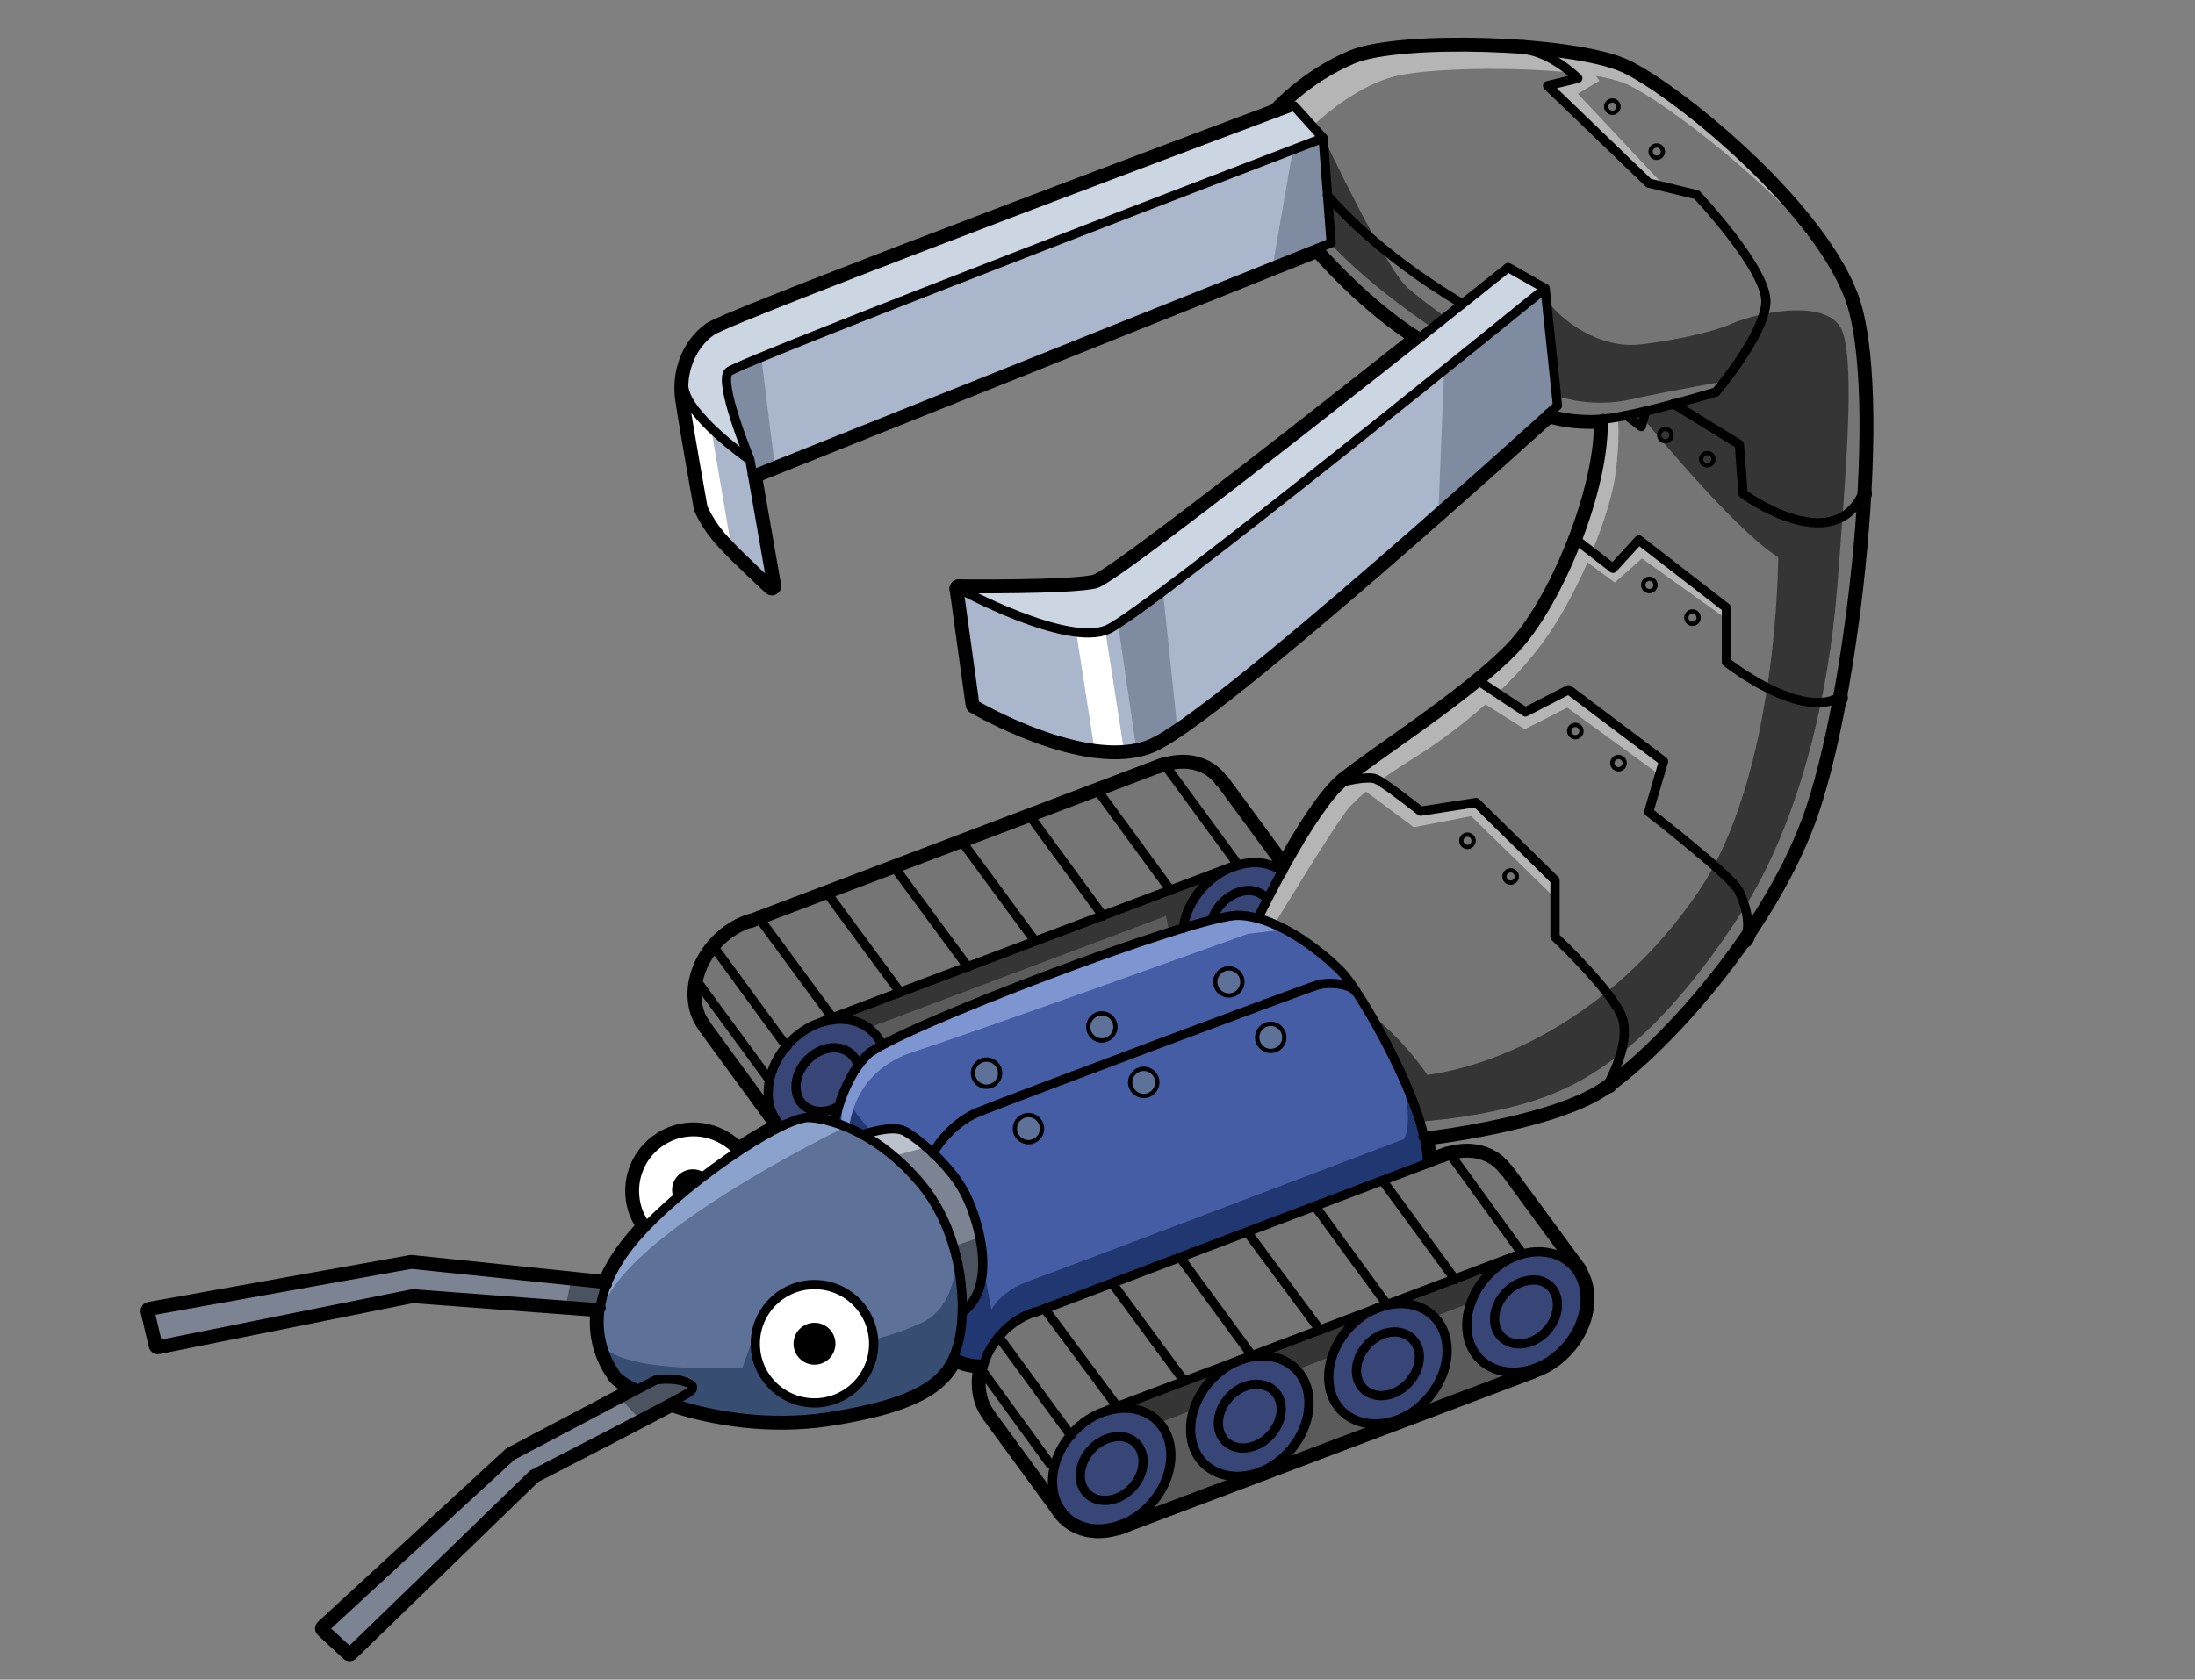 <svg version="1.1" id="ハサミムシ" xmlns="http://www.w3.org/2000/svg" x="0" y="0" viewBox="0 0 356 272.5" xml:space="preserve"><rect x="0" y="0" width="356" height="272.5" fill="#808080" stroke="none"/><style>.st0{fill:none;stroke:#000;stroke-width:3;stroke-linecap:round;stroke-linejoin:round;stroke-miterlimit:10}.st1{fill:#5b5b5b}.st2{fill:#353535}.st3{fill:#374577}.st4{fill:#757575}.st5{fill:#b5b5b5}.st7{fill:#203772}.st9{fill:#5e7199}.st10{fill:#7c8393}.st11{fill:#4c5360}.st13{fill:#fff}.st16{fill:#aab6cc}.st17{fill:#7f8ba0}.st18{fill:#ccd5e2}.st19,.st20{fill:none;stroke:#000;stroke-width:1.5;stroke-linecap:round;stroke-linejoin:round;stroke-miterlimit:10}.st20{stroke-width:.7}</style><g id="レイヤー_99のコピー"><g id="レイヤー_100のコピー"><circle class="st0" cx="132.1" cy="218" r="9.6"/><path class="st0" d="M189.9 236.1c0 5.3-4.3 10.6-9.6 11.7-5.3 1.2-9.6-2.1-9.6-7.4 0-5.3 4.3-10.6 9.6-11.7 5.3-1.2 9.6 2.1 9.6 7.4z"/><path class="st0" d="M185.4 237.1c0 2.8-2.3 5.6-5.1 6.2-2.8.6-5.1-1.1-5.1-3.9s2.3-5.6 5.1-6.2c2.8-.7 5.1 1.1 5.1 3.9zM257.1 210.7c0 5.3-4.3 10.6-9.6 11.7s-9.6-2.1-9.6-7.4 4.3-10.6 9.6-11.7 9.6 2.1 9.6 7.4z"/><path class="st0" d="M252.6 211.7c0 2.8-2.3 5.6-5.1 6.2-2.8.6-5.1-1.1-5.1-3.9s2.3-5.6 5.1-6.2c2.9-.7 5.1 1.1 5.1 3.9zM234.7 219.1c0 5.3-4.3 10.6-9.6 11.7s-9.6-2.1-9.6-7.4c0-5.3 4.3-10.6 9.6-11.7s9.6 2.1 9.6 7.4z"/><path class="st0" d="M230.2 220.1c0 2.8-2.3 5.6-5.1 6.2-2.8.6-5.1-1.1-5.1-3.9s2.3-5.6 5.1-6.2c2.8-.6 5.1 1.2 5.1 3.9zM212.3 227.6c0 5.3-4.3 10.6-9.6 11.7s-9.6-2.1-9.6-7.4c0-5.3 4.3-10.6 9.6-11.7s9.6 2.1 9.6 7.4z"/><path class="st0" d="M207.8 228.6c0 2.8-2.3 5.6-5.1 6.2-2.8.6-5.1-1.1-5.1-3.9s2.3-5.6 5.1-6.2c2.8-.6 5.1 1.1 5.1 3.9zM104.6 198.6c-1.1-1.5-1.7-3.4-1.7-5.4 0-5.3 4.3-9.6 9.6-9.6 2.6 0 5 1.1 6.8 2.8M246.5 203.5l-66.9 25.3M248.5 222.2l-67 25.3M160.7 229.4c-1-1.3-1.6-3-1.6-5 0-5.1 3.9-10.1 8.9-11.6M233.9 187.9c.6-.3 1.3-.5 1.9-.6 3.5-.8 6.6.4 8.2 2.8M234.8 187.5l-66.9 25.4M172.3 245.3l-11.7-16M170.3 237.5l-10.9-15M173.7 232.9l-11.7-16M181.2 228.2l-11.8-15.9M192.1 224.1l-11.7-15.9M203.1 220l-11.7-16M214.1 215.8l-11.8-15.9M225 211.7l-11.7-16M236 207.6l-11.7-16M246.9 203.4l-11.6-16M244.1 190.1l11.9 16.2M126.5 182.6c-1.2-1.3-1.9-3.2-1.9-5.3 0-5.3 4.3-10.6 9.6-11.7 3.9-.9 7.2.7 8.7 3.6"/><path class="st0" d="M135.6 179.7c-.4.2-.9.4-1.4.5-2.8.6-5.1-1.1-5.1-3.9s2.3-5.6 5.1-6.2c2.3-.5 4.2.6 4.9 2.5M191.9 150.6c.6-4.8 4.6-9.3 9.5-10.4 2.6-.6 4.9-.1 6.6 1.2"/><path class="st0" d="M196.7 148.9c.7-2 2.6-3.8 4.7-4.3 1.6-.4 3 .1 3.9 1M200.4 140.4l-66.9 25.3M114.6 166.3c-1-1.3-1.6-3-1.6-5 0-5.1 3.9-10.1 8.9-11.6M187.8 124.8c.6-.3 1.3-.5 1.9-.6 3.5-.8 6.6.4 8.2 2.8M188.7 124.4l-66.9 25.4M126.2 182.2l-11.7-16M124.5 174.8l-11.3-15.4M127.6 169.8l-11.7-16M135 165.1l-11.7-15.9M146 161l-11.7-15.9M157 156.9l-11.8-16M167.9 152.7l-11.7-15.9M178.9 148.6l-11.7-16M189.9 144.5l-11.7-16M200.8 140.3l-11.7-16M198 127l10 13.6M109.3 227.7c6.5 2.1 15.5 3.6 24.9 2.2 16.8-2.6 20.1-6.7 21.4-12.8 1.3-6.1.2-17.3-6.2-25-6.4-7.7-13.7-10.5-18.1-10.8-4.4-.3-21.8 11.6-28.9 20.4-7.1 8.8-6 16.3-2.5 21.3.4.6 1.5 1.4 3.2 2.2"/><path class="st0" d="M106.3 223.9c3-.6 7.9.5 5.3 2.1-2.6 1.6-25.2 13.2-25.2 13.2L56.7 268l-4.1-3.8 30.4-28 23.3-12.3zM97.5 212.2l-30.6-2.3-41.3 8.3-1.3-5.5 42.4-7.6 31.8 3.3M139.9 184.1s4.7-1.7 6.8-.6 7.7 5.7 10 10.5 4.9 14.7-.5 18.8M135.4 181.7c.5-2.2 2.1-7.5 5.3-10.6 4.1-4 53.5-22.8 60.2-22.6 6.7.2 14.1 6.5 16.8 9.3 2.7 2.8 14 21.8 13.8 31M154.7 220.1s1.7 1.3 4.8 1.2"/><path class="st0" d="M151.3 187.1s2.5-4.7 7.4-6.7 52.9-20 55-20.6c2.1-.6 5.4-.1 6.1 1M250.6 46.8l2 19s-55.7 50.7-66.1 54.9c-10.4 4.2-28.4-6.4-28.4-6.4l-2.6-18.8s18.2.2 22.2-.8 66.9-51.3 66.9-51.3l6 3.4z"/><path class="st0" d="M250.6 46.8s-64.3 52.3-70.9 55.3c-6.6 3-24.2-6.6-24.2-6.6M214.6 22.4s-94.7 36.3-96.4 37.9c-1.8 1.6 3.4 14.2 3.4 14.2l3.6 20.6s-5-4.6-7.6-7.4c-2.6-2.8-3.6-5.4-3.6-5.4s-2.4-13.4-3-17.6c-.6-4.2 1-8.6 4.4-11 3.4-2.4 94.5-36.5 94.5-36.5l4.7 5.2 1.3 17L122 77M110.9 62.8c.5 4.7 10.7 11.8 10.7 11.8M213.8 40.3s7.9 9.2 16.6 14.5"/><path class="st0" d="M251.1 67.1s3.6 1.3 8.8.9c5.2-.4 18.4-4.4 18.4-4.4s7.8-9.2 8.1-14.5-11.2-17.5-11.2-17.5l-7.8-1.9L251 13.9l4.9-1.2s-4.4-4.4-9-4.7"/><path class="st0" d="M204 149s8.6-17.8 14-22.2c5.4-4.4 20-13.6 27.4-21.2s15-26.6 14.6-37.7"/><path class="st0" d="M207 18.3s4.8-5.5 12.4-8.7 35.4-2.4 43.9 1.4c7.6 3.4 30.6 21.8 36.5 36.9 6 15.2.4 65.7-6.8 85.1-7.2 19.4-24.8 37.9-33.3 43.5-8.6 5.6-28.9 7.9-28.9 7.9"/><path class="st0" d="M260.8 175.9s3.6-6.3 2.4-10.5c-1.2-4.2-11-13.4-11-13.4v-9.2l-12.8-12.6-9 1.4s-5.8-4.6-7.2-5.2c-1.4-.6-5.2.4-5.2.4M240 110.6l7.4 4.9 7-3.6 15.4 11.6-2.4 8.2s13.4 10.4 14.6 12.8c1.2 2.4 2.1 6 .9 7.8M255.8 87.7l5.8 4.5 4.2-4.6 14.2 11v8.8s11.7 9.3 18.2 5.8M271.4 65.5l10.7 6.6.6 8s14.4 10.6 19.4 0M266.9 66.7l-.7 2.5-2.4-1.8M215.3 31.7s7.3 9 21.9 17.6"/></g><g id="レイヤー_101のコピー"><circle class="st0" cx="166.8" cy="183.1" r="2.2"/><circle class="st0" cx="185.5" cy="175.6" r="2.2"/><circle class="st0" cx="206.1" cy="168.3" r="2.2"/><circle class="st0" cx="160" cy="174.1" r="2.2"/><circle class="st0" cx="178.7" cy="166.6" r="2.2"/><circle class="st0" cx="199.3" cy="159.3" r="2.2"/><circle class="st0" cx="238" cy="136.4" r="1"/><circle class="st0" cx="245" cy="142.2" r="1"/><circle class="st0" cx="255.5" cy="118.6" r="1"/><circle class="st0" cx="262.5" cy="123.8" r="1"/><circle class="st0" cx="267.5" cy="94.9" r="1"/><circle class="st0" cx="274.5" cy="100.2" r="1"/><circle class="st0" cx="276.9" cy="74.5" r="1"/><circle class="st0" cx="268.7" cy="24.6" r="1"/><circle class="st0" cx="261.5" cy="17.3" r="1"/><circle class="st0" cx="270.1" cy="70.6" r="1"/></g></g><g id="レイヤー_413"><g id="レイヤー_414"><g id="レイヤー_415"><path class="st1" d="M145.6 173.6l-14.8-10 69.5-26.1-3.6 16.3z"/><path class="st2" d="M190.1 153.4l-1-4.8-50.5 19-3.5-2.3 37.8-18.1 20.8-8.2 5-.6-.2 5.2-5.8 9.6z"/></g><g id="レイヤー_416"><path class="st3" d="M191.5 153.4s1-10.2 7.2-12.4c6.2-2.2 11.6.8 11.6.8l-4 9.2-14.8 2.4zM145.4 171.2s-2.3-4.2-8-5.6-9.1 1.2-10.8 2.9c-1.6 1.7-3.1 5-3.1 5l1.7 7 2.6 3.9 8.6.2 9-13.4z"/></g><path class="st4" d="M208.2 141s-2.4-2.8-9.5 0c-7.2 2.8-67.1 25.6-67.1 25.6s-6.2 2-6.4 7.4c-.2 5.4 1.6 8.8 1.6 8.8l-12.7-17.2s-3.2-4.3.7-10.5c4-6.1 11.2-7 11.2-7l63.7-24s4.8-1.9 8.7 3.5c4 5.4 9.8 13.4 9.8 13.4z" id="レイヤー_417"/></g><g id="レイヤー_429"><path class="st4" d="M229 184.3s15.8-1.2 23-4.3c7.1-3.1 11.6-4 21.7-16.2s17.8-23.3 20.6-34.3 6.1-23.6 7.1-40 2.1-34.3-2.4-43.5-25.7-31.4-35-34.7c-9.3-3.3-34.7-5.7-43.4-2.1s-14.6 8-12.9 12.7 5.2 17.5 5.2 17.5 10.3 11.8 20.7 16.8c10.4 5 15.4 10.3 15.4 10.3s4.3 2.7 10.8 2.1c0 0 .6 9.3-6.1 23.8s-14.6 19.3-22.5 25c-7.9 5.6-13.6 8.9-16.8 13.7-3.2 4.8-11 17.5-11.5 21.6-.4 3.9 26.1 31.6 26.1 31.6z"/><path class="st2" d="M226.9 182.2s15.4-.5 26-5.2c10.6-4.6 20.2-14.5 29.5-28.9 9.3-14.4 14.2-34.9 15.6-53.2s2.8-35 .9-40.9-13.9-3.3-18-1.5c-4 1.8-12 3.1-15.1 3.4-6 .6-12.4-3.3-15.7-8.2l-.6 11.3 3.6 5.4s5.1 1.8 11.4.4 15.6-3 15.6-3l-1.6 1.6-12.7 3.6s15.1 18.7 22.6 23.4c0 0 0 35.2-12.9 54.2s-30.7 27.9-44 29.8c0 0-5.2-8.2-14.8-13.8l10.2 21.6zM215 23s9.7 20.5 13.3 23.7c3.6 3.1 8.8 6.6 8.8 6.6l-1.9 1.8s-12.4-7.8-19.8-16c-7.2-8.3-.4-16.1-.4-16.1z"/><path class="st5" d="M206.6 150.1s10.5-17.4 12.4-19.3c1.9-1.9 3.5-3.6 10.6-8 7-4.4 15.6-11.4 21.3-19.5C256.6 95.1 261.2 83 262 77c.8-6 .4-9.1.4-9.1l-2.5.7s-.2 12.7-4.9 22.1c-4.7 9.4-7.5 14.4-18.5 22.5-11 8.2-16.9 11.2-20.3 15.7-3.4 4.5-13 21.6-13 21.6l3.4-.4z"/><path class="st5" d="M220.7 127.8l8.6 6.4 9.3-1.8 13 12.7.5-2.1-12.7-12.7-9 1.1-7.8-5zM239.7 113.5l7.6 4.8 6.9-3.5 15.1 11 .3-2.3-15.6-11.2-6.5 3.2-5.7-3.6zM256.3 90.4l5.6 4.1 4.4-3.9 13.4 9.6.2-2.1L266 88l-4.5 3.7-4.4-2.9zM211.4 21.9s7.7-8.3 16.1-9.8c8.4-1.5 29.7-1.3 36.2 1.5 6.4 2.8 26.1 18.1 33.3 28.9 0 0-10-14.8-22-23.9-12-9-15.8-10.5-30.6-10.8-14.8-.3-21.6.3-26.4 2.4-4.7 2.1-9.4 6.6-10.2 8.3-.8 1.6 3.6 3.4 3.6 3.4z"/><path class="st5" d="M257.6 10.5l1.8 2.6-3.5 2.1 13.7 14.6-2.1-.1L251.2 14l4.5-1.6-2.6-1.9z"/></g><g id="レイヤー_422"><path d="M231.4 191.5s1.3-6.6-3.8-16.6c-5.1-10-8.3-16.8-13.3-20.2-4.9-3.4-10.6-7.6-15.1-6.2-4.5 1.3-22.9 6.9-31.3 10.5-8.4 3.6-25 9.7-27.4 12.4s-5.9 7.4-4.1 13.1c1.8 5.7 15.5 36 15.5 36s6.3 1.6 10.6.9c4.3-.7 68.9-29.9 68.9-29.9z" fill="#445da5"/><path class="st7" d="M158.9 202.6l1.9 9.9s1.3-3 6.4-4.8 60.5-22.9 60.5-22.9 1.8-2.4-.6-10.9c0 0 4.9 9.7 4.2 17.7-.7 7.9-68 31.3-68 31.3s-10-2.7-12.3-3.9-.2-12.3-.2-12.3l8.1-4.1zM137 178s3.6 5.4 6.7 7.9-.6 4.3-.6 4.3l-6.8-5.7c.1.1-.6-2.5.7-6.5z"/><path d="M208.2 150.8s-4.6-3.6-9-2.2c-4.4 1.3-53.3 17.2-57.3 21.8-4 4.6-5.7 7.2-5.5 14.2l1.2 1s-1-11.1 10.4-14.9c11.4-3.7 54.4-19.2 54.4-19.2l5.8-.7z" fill="#7d95d1"/></g><g id="レイヤー_428"><circle class="st9" cx="166.8" cy="183.1" r="2.2"/><circle class="st9" cx="185.5" cy="175.6" r="2.2"/><circle class="st9" cx="206.1" cy="168.3" r="2.2"/><circle class="st9" cx="160" cy="174.1" r="2.2"/><circle class="st9" cx="178.7" cy="166.6" r="2.2"/><circle class="st9" cx="199.3" cy="159.3" r="2.2"/></g><g id="レイヤー_423"><path class="st10" d="M137.9 184.5s5.5-1.5 8.7-1c3.1.4 9.1 7.2 11.4 12.3 2.2 5.1 2.4 13.6-.7 16.2-3.1 2.5-4.6 2.7-4.6 2.7l-14.8-30.2z"/><path class="st11" d="M158.7 200.8l-6.1 2.1 1.9 10.9s5.2-3 5.2-7.2c-.1-4.1-1-5.8-1-5.8z"/><path d="M139.3 184.1s6.5-1.5 8.3-.4c1.8 1.1 2.3 2.5 2.3 2.5l-8.2 2.2-2.4-4.3z" fill="#bcc2cc"/></g><circle class="st13" cx="112.9" cy="193.8" r="10" id="レイヤー_427"/><g id="レイヤー_426"><path class="st10" d="M101.5 208.7l-34.8-3.6-42.4 7.6 1.2 5.1 41.4-8 33.1 3.1z"/><path class="st11" d="M92.6 207.8l-.9 4.3 11.2.7 1-4.4z"/></g><g id="レイヤー_424"><path class="st9" d="M150.8 224.8c4.9-2.6 8.5-11.7 3-24.9s-15.4-17.5-19.2-18.1c-3.7-.6-7.7.1-13.8 4.5-6.1 4.3-21.4 14.3-23 24.4-1.6 10.2 2.9 15.8 13.8 17.7s24 4.5 39.2-3.6z"/><path d="M155 205.3s-.3 6.9-5.5 9.3-9.6 3.1-9.6 3.1l-17.4-1.6-2.1 5.8s-18.2 1-22.4-3.3c0 0 .8 4.3 5.3 6.9 4.6 2.6 18 6.8 33.1 4.2 15.1-2.6 17.8-7.4 19.3-12.6 1.5-5.2-.7-11.8-.7-11.8z" fill="#384d72"/><path d="M136.6 183.1s-35.7 17.2-39 29.6c0 0-.8-7.1 9.9-16.3s20.5-15.7 24.4-14.9c3.8.9 4.7 1.6 4.7 1.6z" fill="#8ba2cc"/></g><g id="レイヤー_425"><path class="st10" d="M106.5 223.7L83 236.2l-30.4 28.1 4.1 3.8L86.4 239s24.3-11.7 25.9-13.9c1.7-2.3-4.5-2.1-5.8-1.4z"/><path class="st11" d="M100.9 227.2l2.9 3.1s8.3-4.1 8.5-5.2c.2-1.1-5.8-1.3-5.8-1.3l-5.6 3.4"/></g><circle class="st13" cx="131.8" cy="218.1" r="9.5" id="レイヤー_427のコピー"/><g id="レイヤー_418"><g id="レイヤー_420"><path class="st1" d="M253.4 216.7l-3.8 5.4-66.9 24.7-6.9-20.4 67.5-28z"/><path class="st2" d="M245.5 206.6l-3.2-3.3-63.8 24.3-.1 4.7h5.8l58.3-22.5z"/></g><g id="レイヤー_419"><path class="st3" d="M189.6 238.2c-1.2 5.5-6.2 10-11.3 10-5.1 0-8.3-4.5-7.2-10 1.2-5.5 6.2-10 11.3-10 5.1 0 8.3 4.5 7.2 10zM212 229.8c-1.2 5.5-6.2 10-11.3 10-5.1 0-8.3-4.5-7.2-10 1.2-5.5 6.2-10 11.3-10 5.1 0 8.3 4.5 7.2 10zM234.4 221.3c-1.2 5.5-6.2 10-11.3 10s-8.3-4.5-7.2-10c1.2-5.5 6.2-10 11.3-10s8.4 4.5 7.2 10zM257 212.9c-1.2 5.5-6.2 10-11.3 10s-8.3-4.5-7.2-10c1.2-5.5 6.2-10 11.3-10s8.4 4.5 7.2 10z"/></g><path class="st4" d="M256.2 206.5l-12.6-17s-2.5-4.4-9.7-1.6c-7.2 2.7-68.4 26-68.4 26s-4.8 3.1-6 7.5c-1.2 4.3.5 7.1.5 7.1l10.8 15.1s-1.5-7.8 3.1-11.4c4.6-3.6 9.4-4.9 9.4-4.9l63.1-24c.1-.1 6.4-2.3 9.8 3.2z" id="レイヤー_421"/></g><g id="レイヤー_431"><g id="レイヤー_430"><path class="st16" d="M250.6 46.8l-6.6.8-65.3 51.1-23.2-3.2 2.6 18.8s18 10.8 27.7 6.6 28-21.1 28-21.1l38.7-34-1.9-19zM215 23l-7.3-1-84.9 31.6s-9.2 5.6-8.2 8.6 7 12.4 7 12.4l.4 2.4 93.9-37.6L215 23z"/><path class="st16" d="M110.9 63.8l3.1 18.6 3.6 5.4 7.6 7.4-3.6-20.6s-7.2-5.5-10.7-10.8z"/><path class="st17" d="M119.2 56l-3.3 3.1 5.1 14.5 1 3.4 3.6-1.9-2.4-19.3zM215 23l-5.3 1.2-3.2 18.4 9.4-3.2zM250.6 46.8l-16.4 13.8-.9 22.2 19.3-17zM181.3 101l3 20.5 6.6-3.8-2.4-22.8-4.6 1.2z"/><path class="st13" d="M178.7 98.7l3.6 23.1-4.8-.3-3.4-21.8zM114.6 65.2l4 23.5-4.6-6.4-3.1-18.5 2.5-2.4z"/></g><g id="レイヤー_432"><path class="st18" d="M244.6 43.4s-62.7 49.7-66.9 51.3c-4.2 1.6-22.2.8-22.2.8s17 9.6 23.8 6.8c6.8-2.8 71.3-55.5 71.3-55.5l-6-3.4zM215 23l-5.2-5.8s-87.6 33.2-91.3 35.1c-3.7 1.9-8.6 5.4-7.6 9.3s3.6 8 10.6 13c0 0-5.8-13-3.6-14.2C120.2 59.2 215 23 215 23z"/></g></g></g><g id="レイヤー_98"><circle cx="132.1" cy="218" r="3.4"/><path d="M114.7 190.6c-.6-.5-1.4-.9-2.3-.9-1.9 0-3.4 1.5-3.4 3.4 0 .6.2 1.2.5 1.7l5.2-4.2z"/></g><g id="レイヤー_99"><g id="レイヤー_100"><circle class="st19" cx="132.1" cy="218" r="9.6"/><path class="st19" d="M189.9 236.1c0 5.3-4.3 10.6-9.6 11.7-5.3 1.2-9.6-2.1-9.6-7.4 0-5.3 4.3-10.6 9.6-11.7 5.3-1.2 9.6 2.1 9.6 7.4z"/><path class="st19" d="M185.4 237.1c0 2.8-2.3 5.6-5.1 6.2-2.8.6-5.1-1.1-5.1-3.9s2.3-5.6 5.1-6.2c2.8-.7 5.1 1.1 5.1 3.9zM257.1 210.7c0 5.3-4.3 10.6-9.6 11.7s-9.6-2.1-9.6-7.4 4.3-10.6 9.6-11.7 9.6 2.1 9.6 7.4z"/><path class="st19" d="M252.6 211.7c0 2.8-2.3 5.6-5.1 6.2-2.8.6-5.1-1.1-5.1-3.9s2.3-5.6 5.1-6.2c2.9-.7 5.1 1.1 5.1 3.9zM234.7 219.1c0 5.3-4.3 10.6-9.6 11.7s-9.6-2.1-9.6-7.4c0-5.3 4.3-10.6 9.6-11.7s9.6 2.1 9.6 7.4z"/><path class="st19" d="M230.2 220.1c0 2.8-2.3 5.6-5.1 6.2-2.8.6-5.1-1.1-5.1-3.9s2.3-5.6 5.1-6.2c2.8-.6 5.1 1.2 5.1 3.9zM212.3 227.6c0 5.3-4.3 10.6-9.6 11.7s-9.6-2.1-9.6-7.4c0-5.3 4.3-10.6 9.6-11.7s9.6 2.1 9.6 7.4z"/><path class="st19" d="M207.8 228.6c0 2.8-2.3 5.6-5.1 6.2-2.8.6-5.1-1.1-5.1-3.9s2.3-5.6 5.1-6.2c2.8-.6 5.1 1.1 5.1 3.9zM104.6 198.6c-1.1-1.5-1.7-3.4-1.7-5.4 0-5.3 4.3-9.6 9.6-9.6 2.6 0 5 1.1 6.8 2.8M246.5 203.5l-66.9 25.3M248.5 222.2l-67 25.3M160.7 229.4c-1-1.3-1.6-3-1.6-5 0-5.1 3.9-10.1 8.9-11.6M233.9 187.9c.6-.3 1.3-.5 1.9-.6 3.5-.8 6.6.4 8.2 2.8M234.8 187.5l-66.9 25.4M172.3 245.3l-11.7-16M170.3 237.5l-10.9-15M173.7 232.9l-11.7-16M181.2 228.2l-11.8-15.9M192.1 224.1l-11.7-15.9M203.1 220l-11.7-16M214.1 215.8l-11.8-15.9M225 211.7l-11.7-16M236 207.6l-11.7-16M246.9 203.4l-11.6-16M244.1 190.1l11.9 16.2M126.5 182.6c-1.2-1.3-1.9-3.2-1.9-5.3 0-5.3 4.3-10.6 9.6-11.7 3.9-.9 7.2.7 8.7 3.6"/><path class="st19" d="M135.6 179.7c-.4.2-.9.4-1.4.5-2.8.6-5.1-1.1-5.1-3.9s2.3-5.6 5.1-6.2c2.3-.5 4.2.6 4.9 2.5M191.9 150.6c.6-4.8 4.6-9.3 9.5-10.4 2.6-.6 4.9-.1 6.6 1.2"/><path class="st19" d="M196.7 148.9c.7-2 2.6-3.8 4.7-4.3 1.6-.4 3 .1 3.9 1M200.4 140.4l-66.9 25.3M114.6 166.3c-1-1.3-1.6-3-1.6-5 0-5.1 3.9-10.1 8.9-11.6M187.8 124.8c.6-.3 1.3-.5 1.9-.6 3.5-.8 6.6.4 8.2 2.8M188.7 124.4l-66.9 25.4M126.2 182.2l-11.7-16M124.5 174.8l-11.3-15.4M127.6 169.8l-11.7-16M135 165.1l-11.7-15.9M146 161l-11.7-15.9M157 156.9l-11.8-16M167.9 152.7l-11.7-15.9M178.9 148.6l-11.7-16M189.9 144.5l-11.7-16M200.8 140.3l-11.7-16M198 127l10 13.6M109.3 227.7c6.5 2.1 15.5 3.6 24.9 2.2 16.8-2.6 20.1-6.7 21.4-12.8 1.3-6.1.2-17.3-6.2-25-6.4-7.7-13.7-10.5-18.1-10.8-4.4-.3-21.8 11.6-28.9 20.4-7.1 8.8-6 16.3-2.5 21.3.4.6 1.5 1.4 3.2 2.2"/><path class="st19" d="M106.3 223.9c3-.6 7.9.5 5.3 2.1-2.6 1.6-25.2 13.2-25.2 13.2L56.7 268l-4.1-3.8 30.4-28 23.3-12.3zM97.5 212.2l-30.6-2.3-41.3 8.3-1.3-5.5 42.4-7.6 31.8 3.3M139.9 184.1s4.7-1.7 6.8-.6 7.7 5.7 10 10.5 4.9 14.7-.5 18.8M135.4 181.7c.5-2.2 2.1-7.5 5.3-10.6 4.1-4 53.5-22.8 60.2-22.6 6.7.2 14.1 6.5 16.8 9.3 2.7 2.8 14 21.8 13.8 31M154.7 220.1s1.7 1.3 4.8 1.2"/><path class="st19" d="M151.3 187.1s2.5-4.7 7.4-6.7 52.9-20 55-20.6c2.1-.6 5.4-.1 6.1 1M250.6 46.8l2 19s-55.7 50.7-66.1 54.9c-10.4 4.2-28.4-6.4-28.4-6.4l-2.6-18.8s18.2.2 22.2-.8 66.9-51.3 66.9-51.3l6 3.4z"/><path class="st19" d="M250.6 46.8s-64.3 52.3-70.9 55.3c-6.6 3-24.2-6.6-24.2-6.6M214.6 22.4s-94.7 36.3-96.4 37.9c-1.8 1.6 3.4 14.2 3.4 14.2l3.6 20.6s-5-4.6-7.6-7.4c-2.6-2.8-3.6-5.4-3.6-5.4s-2.4-13.4-3-17.6c-.6-4.2 1-8.6 4.4-11 3.4-2.4 94.5-36.5 94.5-36.5l4.7 5.2 1.3 17L122 77M110.9 62.8c.5 4.7 10.7 11.8 10.7 11.8M213.8 40.3s7.9 9.2 16.6 14.5"/><path class="st19" d="M251.1 67.1s3.6 1.3 8.8.9c5.2-.4 18.4-4.4 18.4-4.4s7.8-9.2 8.1-14.5-11.2-17.5-11.2-17.5l-7.8-1.9L251 13.9l4.9-1.2s-4.4-4.4-9-4.7"/><path class="st19" d="M204 149s8.6-17.8 14-22.2c5.4-4.4 20-13.6 27.4-21.2s15-26.6 14.6-37.7"/><path class="st19" d="M207 18.3s4.8-5.5 12.4-8.7 35.4-2.4 43.9 1.4c7.6 3.4 30.6 21.8 36.5 36.9 6 15.2.4 65.7-6.8 85.1-7.2 19.4-24.8 37.9-33.3 43.5-8.6 5.6-28.9 7.9-28.9 7.9"/><path class="st19" d="M260.8 175.9s3.6-6.3 2.4-10.5c-1.2-4.2-11-13.4-11-13.4v-9.2l-12.8-12.6-9 1.4s-5.8-4.6-7.2-5.2c-1.4-.6-5.2.4-5.2.4M240 110.6l7.4 4.9 7-3.6 15.4 11.6-2.4 8.2s13.4 10.4 14.6 12.8c1.2 2.4 2.1 6 .9 7.8M255.8 87.7l5.8 4.5 4.2-4.6 14.2 11v8.8s11.7 9.3 18.2 5.8M271.4 65.5l10.7 6.6.6 8s14.4 10.6 19.4 0M266.9 66.7l-.7 2.5-2.4-1.8M215.3 31.7s7.3 9 21.9 17.6"/></g><g id="レイヤー_101"><circle class="st20" cx="166.8" cy="183.1" r="2.2"/><circle class="st20" cx="185.5" cy="175.6" r="2.2"/><circle class="st20" cx="206.1" cy="168.3" r="2.2"/><circle class="st20" cx="160" cy="174.1" r="2.2"/><circle class="st20" cx="178.7" cy="166.6" r="2.2"/><circle class="st20" cx="199.3" cy="159.3" r="2.2"/><circle class="st20" cx="238" cy="136.4" r="1"/><circle class="st20" cx="245" cy="142.2" r="1"/><circle class="st20" cx="255.5" cy="118.6" r="1"/><circle class="st20" cx="262.5" cy="123.8" r="1"/><circle class="st20" cx="267.5" cy="94.9" r="1"/><circle class="st20" cx="274.5" cy="100.2" r="1"/><circle class="st20" cx="276.9" cy="74.5" r="1"/><circle class="st20" cx="268.7" cy="24.6" r="1"/><circle class="st20" cx="261.5" cy="17.3" r="1"/><circle class="st20" cx="270.1" cy="70.6" r="1"/></g></g></svg>